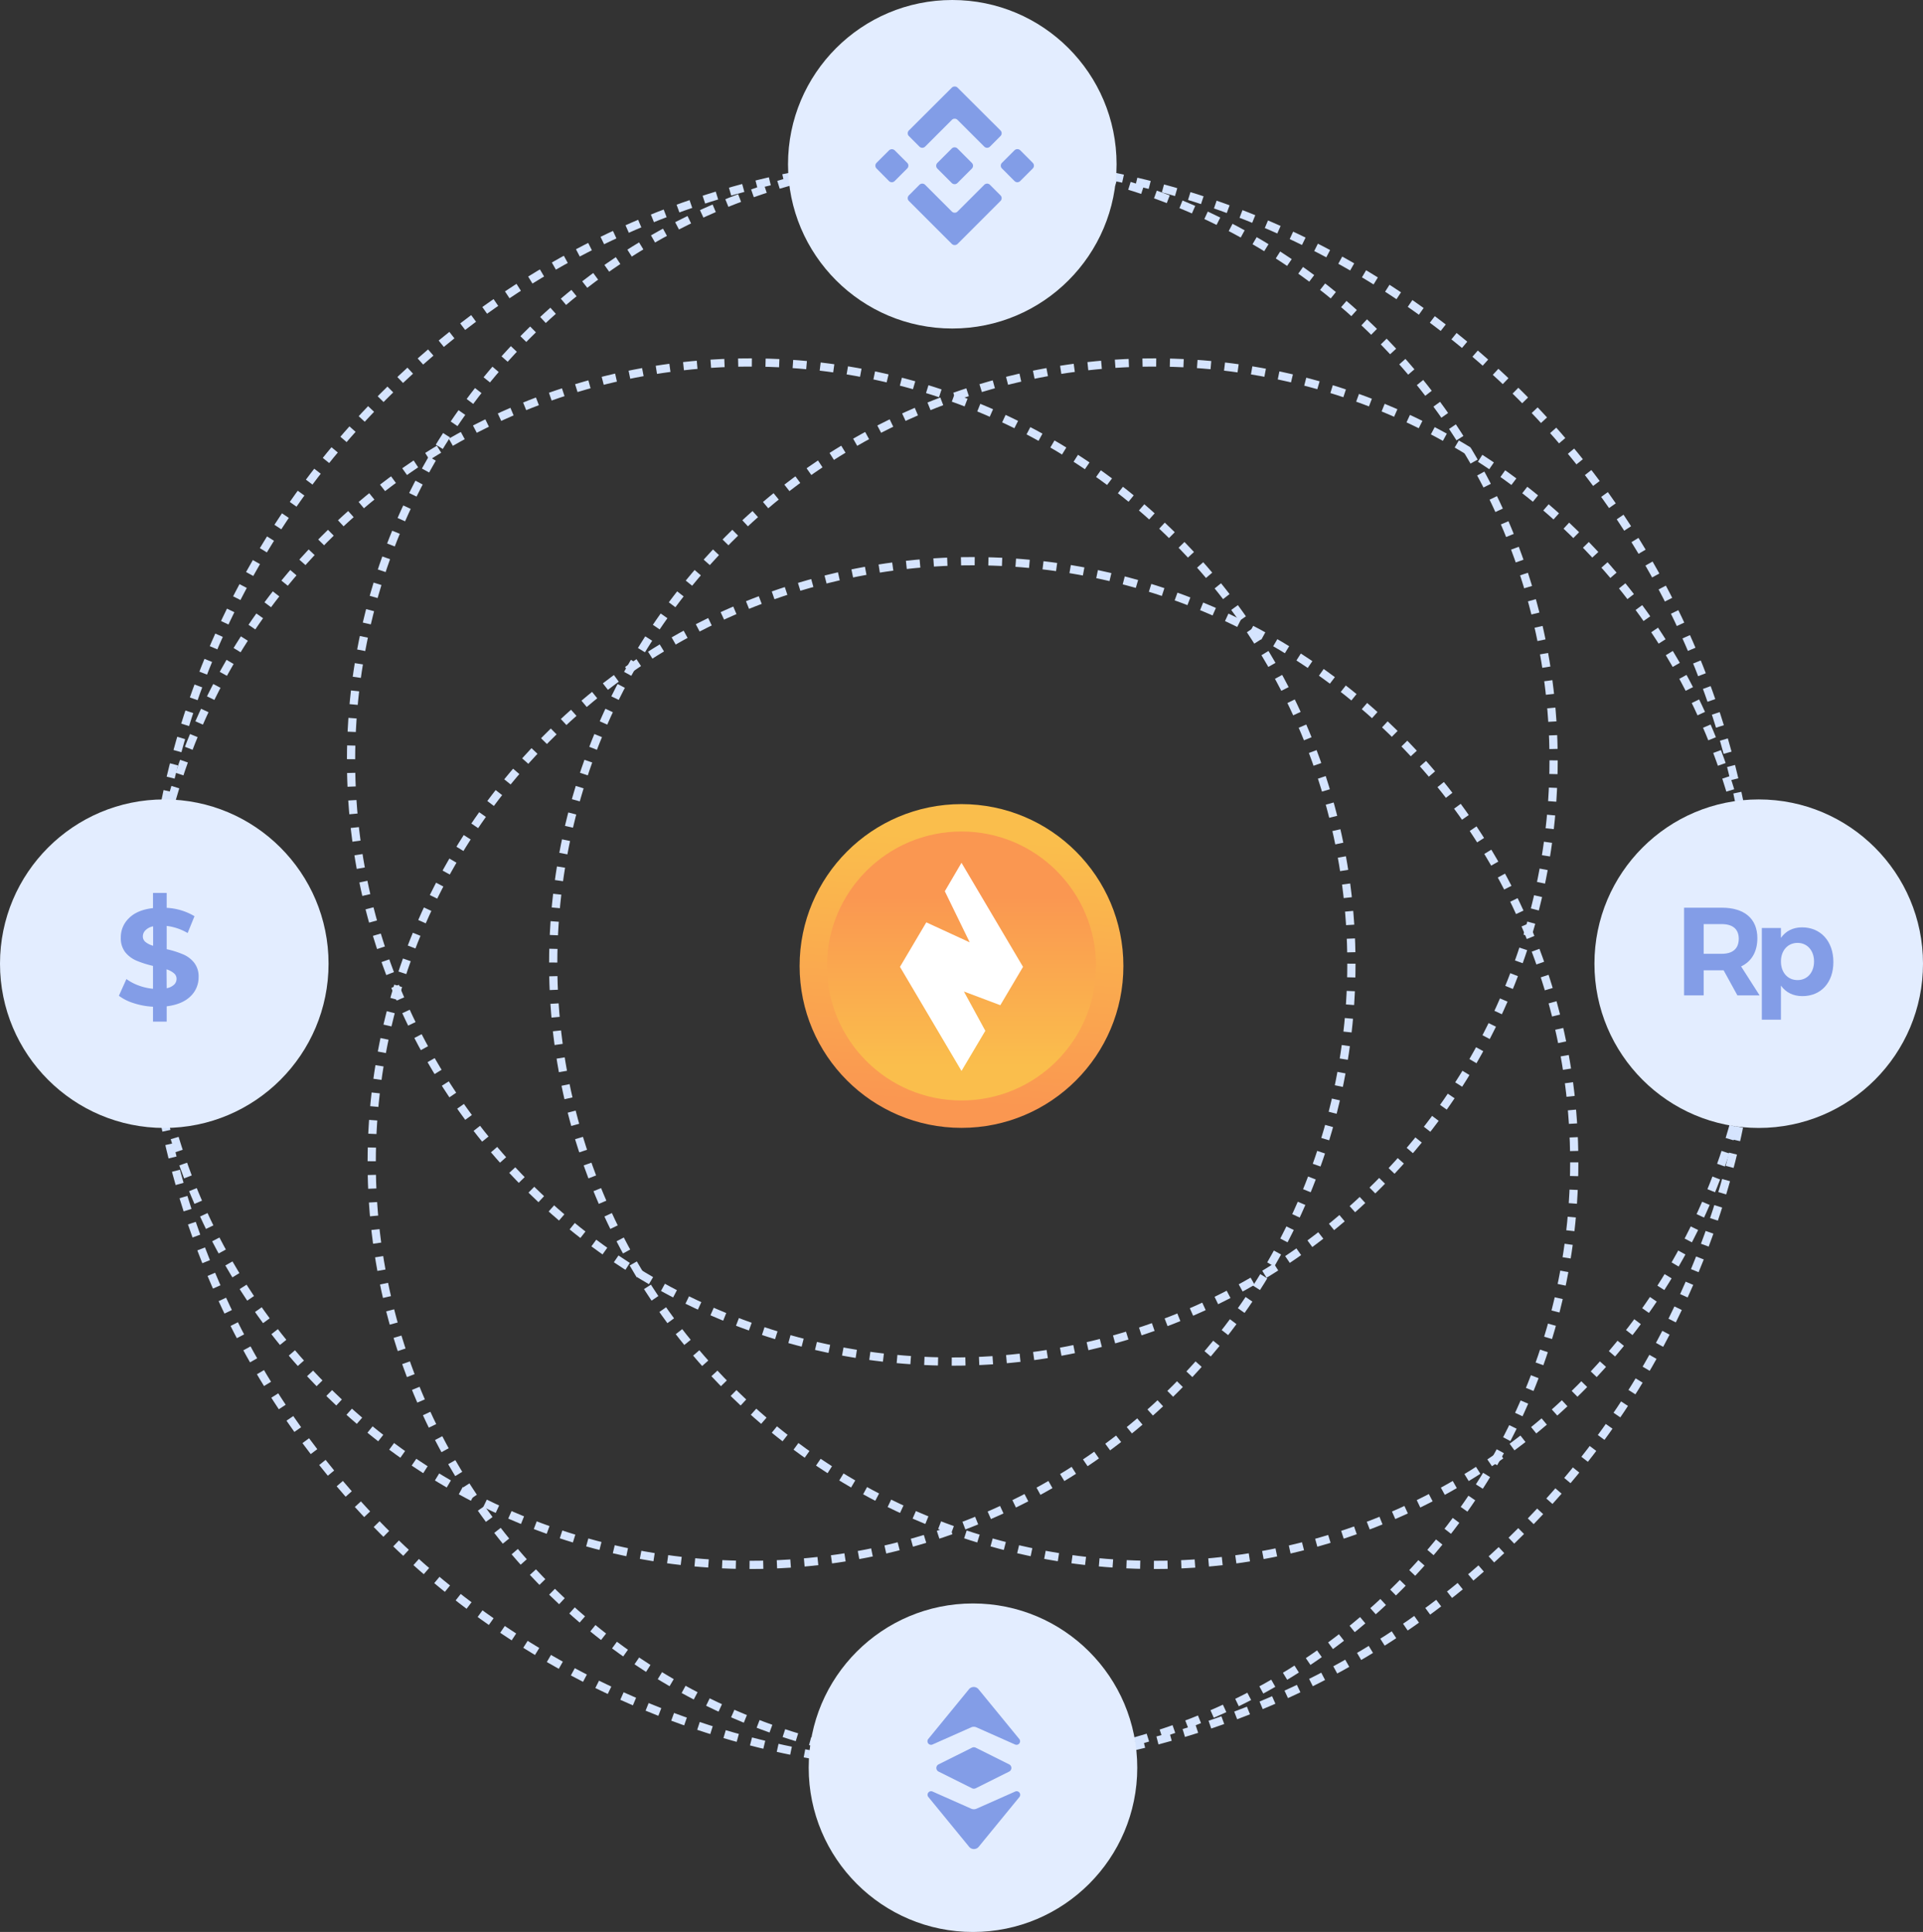 <svg id="NarfexTokenEcosystem" xmlns="http://www.w3.org/2000/svg" xmlns:xlink="http://www.w3.org/1999/xlink"
     viewBox="0 0 702 705.35">
    <rect x="0" y="0" width="702" height="705.35" fill="#333333" stroke="none"/>
    <defs>
        <style>
            .cls-1{fill:url(#Безымянный_градиент);}.cls-14,.cls-15,.cls-2,.cls-4{fill:none;}.cls-2{stroke-width:10px;stroke:url(#Безымянный_градиент_2);}.cls-3,.cls-5{fill:#fff;}.cls-3{fill-rule:evenodd;}.cls-4{stroke:#d5e4fe;stroke-width:3px;stroke-dasharray:5
            5;}.cls-6{fill:url(#Безымянный_градиент_3);}.cls-7{fill:url(#Безымянный_градиент_4);}.cls-8{fill:url(#Безымянный_градиент_5);}.cls-9{fill:url(#Безымянный_градиент_6);}.cls-10{fill:url(#Безымянный_градиент_7);}.cls-11{fill:url(#Безымянный_градиент_8);}.cls-12{fill:url(#Безымянный_градиент_9);}.cls-13{fill:url(#Безымянный_градиент_11);}.cls-14,.cls-15{stroke-linecap:round;stroke-linejoin:round;stroke-width:1.5px;}.cls-14{stroke:url(#Безымянный_градиент_12);}.cls-15{stroke:url(#Безымянный_градиент_13);}.cls-16{fill:url(#Безымянный_градиент_15);}.cls-17{fill:url(#Безымянный_градиент_17);}.cls-18{fill:url(#Безымянный_градиент_18);}.cls-19{fill:url(#Безымянный_градиент_19);}.cls-20{fill:url(#Безымянный_градиент_20);}.cls-21{fill:url(#Безымянный_градиент_21);}.cls-22{fill:url(#Безымянный_градиент_22);}.cls-23{fill:url(#Безымянный_градиент_23);}.cls-24{fill:url(#Безымянный_градиент_24);}.cls-25{fill:url(#Безымянный_градиент_25);}.cls-26{fill:url(#Безымянный_градиент_26);}.cls-27{fill:url(#Безымянный_градиент_27);}.cls-28{fill:url(#Безымянный_градиент_28);}.cls-29{fill:url(#Безымянный_градиент_29);}.cls-30{fill:url(#Безымянный_градиент_30);}.cls-31{fill:url(#Безымянный_градиент_31);}.cls-32{fill:url(#Безымянный_градиент_32);}.cls-33{fill:#e3edff;}.cls-34{opacity:0.5;}.cls-35{fill:#224dcf;}.cls-36{fill:#839de7;}
            #NarfexTokenEcosystem {
                --loop-animation: 180s;
                --loop-animation-delay: 1s;
                --icon-animation: 0.5s;
                --circle-start: 16.4%;
            }

            @keyframes rotate-outer {
                from {
                    transform: rotate(0deg);
                }
                to {
                    transform: rotate(360deg);
                }
            }
            @keyframes usd-enter {
                from {
                    transform: translateX(250%);
                }
                to {
                    transform: translateX(0px);
                }
            }
            @keyframes bnb-enter {
                from {
                    transform: translateY(250%);
                }
                to {
                    transform: translateY(0px);
                }
            }
            @keyframes rub-enter {
                from {
                    transform: translateX(-250%);
                }
                to {
                    transform: translateX(0px);
                }
            }
            @keyframes eth-enter {
                from {
                    transform: translateY(-250%);
                }
                to {
                    transform: translateY(0px);
                }
            }
            @keyframes circle-outer {
                from {
                    transform: scale(0);
                }
                to {
                    transform: scale(1);
                }
            }
            @keyframes circle-top {
                0% {
                    transform: translateY(16.4%);
                    opacity: 0;
                }
                50% {
                    transform: translateY(16.4%);
                    opacity: 0;
                }
                to {
                    transform: translateY(0);
                    opacity: 1;
                }
            }
            @keyframes circle-bottom {
                0% {
                    transform: translateY(calc(16.4% * -1));
                    opacity: 0;
                }
                50% {
                    transform: translateY(calc(16.4% * -1));
                    opacity: 0;
                }
                to {
                    transform: translateY(0);
                    opacity: 1;
                }
            }
            @keyframes circle-left {
                0% {
                    transform: translateX(16.4%);
                    opacity: 0;
                }
                50% {
                    transform: translateX(16.4%);
                    opacity: 0;
                }
                to {
                    transform: translateX(0);
                    opacity: 1;
                }
            }
            @keyframes circle-right {
                0% {
                    transform: translateX(calc(16.4% * -1));
                    opacity: 0;
                }
                50% {
                    transform: translateX(calc(16.4% * -1));
                    opacity: 0;
                }
                to {
                    transform: translateX(0);
                    opacity: 1;
                }
            }
            @keyframes icon-opacity {
                from {
                    opacity: 0;
                }
                to {
                    opacity: 1;
                }
            }
            @keyframes icon-center {
                0% {
                    transform: scale(1);
                }
                50% {
                    transform: scale(1.375);
                }
                100% {
                    transform: scale(1);
                }
            }

            #Currencies {
                transform-box: fill-box;
                transform-origin: center;
                animation: rotate-outer 180s 1s linear infinite;
            }
            .currency {
                transform-box: fill-box;
                transform-origin: center;
                animation: rotate-outer 180s 1s linear infinite reverse;
            }
            #USD {
                animation: rotate-outer 180s 1s linear infinite reverse,
                    usd-enter 0.5s ease-out;
            }
            #BNB {
                animation: rotate-outer 180s 1s linear infinite reverse,
                bnb-enter 0.5s ease-out;
            }
            #RUB {
                animation: rotate-outer 180s 1s linear infinite reverse,
                rub-enter 0.5s ease-out;
            }
            #ETH {
                animation: rotate-outer 180s 1s linear infinite reverse,
                eth-enter 0.5s ease-out;
            }

            #CircleOuter {
                transform-box: fill-box;
                transform-origin: center;
                animation: rotate-outer 180s 1s linear infinite reverse,
                    circle-outer 0.5s ease-out;
            }
            #CircleLeft {
                transform-box: fill-box;
                transform-origin: center;
                animation: rotate-outer 180s 1s linear infinite,
                    circle-left 1s ease-out;
            }
            #CircleRight {
                transform-box: fill-box;
                transform-origin: center;
                animation: rotate-outer 180s 1s linear infinite reverse,
                    circle-right 1s ease-out;
            }
            #CircleTop {
                transform-box: fill-box;
                transform-origin: center;
                animation: rotate-outer 180s 1s linear infinite reverse,
                    circle-top 1s ease-out;
            }
            #CircleBottom {
                transform-box: fill-box;
                transform-origin: center;
                animation: rotate-outer 180s 1s linear infinite,
                    circle-bottom 1s ease-out;
            }
            #Icons {
                transform-box: fill-box;
                transform-origin: center;
                animation: rotate-outer 180s 1s linear infinite reverse;
            }
            .icon {
                transform-box: fill-box;
                transform-origin: center;
                opacity: 0;
            }
            #IconTop {
                animation: rotate-outer 180s 1s linear infinite,
                    icon-opacity 0.5s calc(0.5s) ease-out forwards;
            }
            #IconTopRight {
                animation: rotate-outer 180s 1s linear infinite,
                    icon-opacity 0.5s calc(0.5s + 0.125s) ease-out forwards;
            }
            #IconRight {
                animation: rotate-outer 180s 1s linear infinite,
                    icon-opacity 0.5s calc(0.5s + 0.25s) ease-out forwards;
            }
            #IconBottomRight {
                animation: rotate-outer 180s 1s linear infinite,
                    icon-opacity 0.5s calc(0.5s + 0.375s) ease-out forwards;
            }
            #IconBottom {
                animation: rotate-outer 180s 1s linear infinite,
                    icon-opacity 0.5s calc(0.5s + 0.500s) ease-out forwards;
            }
            #IconBottomLeft {
                animation: rotate-outer 180s 1s linear infinite,
                    icon-opacity 0.5s calc(0.5s + 0.625s) ease-out forwards;
            }
            #IconLeft {
                animation: rotate-outer 180s 1s linear infinite,
                    icon-opacity 0.5s calc(0.5s + 0.75s) ease-out forwards;
            }
            #IconTopLeft {
                animation: rotate-outer 180s 1s linear infinite,
                    icon-opacity 0.5s calc(0.5s + 0.875s) ease-out forwards;
            }
            #IconCenter {
                transform-box: fill-box;
                transform-origin: center;
                animation: icon-center calc(0.5s / 2) ease;
            }
        </style>
        <linearGradient id="Безымянный_градиент" x1="351" y1="316.48" x2="351" y2="378.53"
                        gradientTransform="matrix(1, 0, 0, -1, 0, 705.89)" gradientUnits="userSpaceOnUse">
            <stop offset="0" stop-color="#fabe4c"/>
            <stop offset="1" stop-color="#fa9751"/>
        </linearGradient>
        <linearGradient id="Безымянный_градиент_2" x1="353.9" y1="399.89" x2="347.89" y2="303.09"
                        xlink:href="#Безымянный_градиент"/>
        <linearGradient id="Безымянный_градиент_3" x1="193.34" y1="372.14" x2="208.56" y2="352.27"
                        gradientTransform="matrix(1, 0, 0, -1, 0, 705.89)" gradientUnits="userSpaceOnUse">
            <stop offset="0" stop-color="#78a0ff"/>
            <stop offset="1" stop-color="#5078e6"/>
        </linearGradient>
        <linearGradient id="Безымянный_градиент_4" x1="218.93" y1="351.29" x2="222.01" y2="346.67"
                        xlink:href="#Безымянный_градиент_3"/>
        <linearGradient id="Безымянный_градиент_5" x1="195.6" y1="364.3" x2="218.4" y2="333.9"
                        xlink:href="#Безымянный_градиент_3"/>
        <linearGradient id="Безымянный_градиент_6" x1="203.14" y1="356.83" x2="204.64" y2="350.06"
                        gradientTransform="matrix(1, 0, 0, -1, 0, 705.89)" gradientUnits="userSpaceOnUse">
            <stop offset="0" stop-color="#fecf8e"/>
            <stop offset="1" stop-color="#d27624"/>
        </linearGradient>
        <linearGradient id="Безымянный_градиент_7" x1="219.69" y1="351.68" x2="222.75" y2="346.32"
                        xlink:href="#Безымянный_градиент_6"/>
        <linearGradient id="Безымянный_градиент_8" x1="242.63" y1="269.73" x2="256.76" y2="246.05"
                        xlink:href="#Безымянный_градиент_3"/>
        <linearGradient id="Безымянный_градиент_9" x1="232.01" y1="251.67" x2="250.97" y2="238.32"
                        xlink:href="#Безымянный_градиент_3"/>
        <linearGradient id="Безымянный_градиент_11" x1="247.99" y1="251.73" x2="266.95" y2="238.37"
                        xlink:href="#Безымянный_градиент_6"/>
        <linearGradient id="Безымянный_градиент_12" x1="255.5" y1="450.39" x2="268.33" y2="437.56"
                        xlink:href="#Безымянный_градиент_3"/>
        <linearGradient id="Безымянный_градиент_13" x1="231.67" y1="474.22" x2="244.5" y2="461.39"
                        xlink:href="#Безымянный_градиент_3"/>
        <linearGradient id="Безымянный_градиент_15" x1="256.16" y1="470.13" x2="262.77" y2="456.03"
                        xlink:href="#Безымянный_градиент_3"/>
        <linearGradient id="Безымянный_градиент_17" x1="237.82" y1="449.04" x2="244.43" y2="434.95"
                        xlink:href="#Безымянный_градиент_3"/>
        <linearGradient id="Безымянный_градиент_18" x1="256.45" y1="477.8" x2="260.88" y2="465.61"
                        xlink:href="#Безымянный_градиент_6"/>
        <linearGradient id="Безымянный_градиент_19" x1="238.33" y1="457.1" x2="242.77" y2="444.91"
                        xlink:href="#Безымянный_градиент_6"/>
        <linearGradient id="Безымянный_градиент_20" x1="431.95" y1="244.79" x2="445.78" y2="234.99"
                        xlink:href="#Безымянный_градиент_3"/>
        <linearGradient id="Безымянный_градиент_21" x1="442.49" y1="248.46" x2="461.17" y2="238.08"
                        xlink:href="#Безымянный_градиент_3"/>
        <linearGradient id="Безымянный_градиент_22" x1="460.3" y1="242.05" x2="469.4" y2="231.73"
                        xlink:href="#Безымянный_градиент_3"/>
        <linearGradient id="Безымянный_градиент_23" x1="445.37" y1="270.08" x2="457.61" y2="257.71"
                        xlink:href="#Безымянный_градиент_6"/>
        <linearGradient id="Безымянный_градиент_24" x1="431.42" y1="464.47" x2="456.33" y2="450.15"
                        xlink:href="#Безымянный_градиент_3"/>
        <linearGradient id="Безымянный_градиент_25" x1="450.67" y1="464.46" x2="475.57" y2="450.14"
                        xlink:href="#Безымянный_градиент_3"/>
        <linearGradient id="Безымянный_градиент_26" x1="448.19" y1="453.7" x2="455.9" y2="434.4"
                        xlink:href="#Безымянный_градиент_6"/>
        <linearGradient id="Безымянный_градиент_27" x1="476.43" y1="372.53" x2="505.63" y2="341.15"
                        xlink:href="#Безымянный_градиент_3"/>
        <linearGradient id="Безымянный_градиент_28" x1="493.02" y1="345.73" x2="497.37" y2="336.67"
                        xlink:href="#Безымянный_градиент_6"/>
        <linearGradient id="Безымянный_градиент_29" x1="328.31" y1="499.67" x2="351.52" y2="492.11"
                        xlink:href="#Безымянный_градиент_3"/>
        <linearGradient id="Безымянный_градиент_30" x1="348.48" y1="499.67" x2="371.69" y2="492.11"
                        xlink:href="#Безымянный_градиент_3"/>
        <linearGradient id="Безымянный_градиент_31" x1="493.89" y1="520.61" x2="505.8" y2="500.19"
                        gradientTransform="matrix(0, 1, 1, 0, -150.13, -284.47)" xlink:href="#Безымянный_градиент_6"/>
        <linearGradient id="Безымянный_градиент_32" x1="333.93" y1="220.55" x2="368.07" y2="193.23"
                        xlink:href="#Безымянный_градиент_3"/>
    </defs>
    <title>NarfexTokenEcosystem</title>
    <circle id="CircleOuter" class="cls-4" cx="347.64" cy="351.84" r="293.31"/>
    <circle id="CircleLeft" class="cls-4" cx="273.84" cy="351.84" r="219.5"/>
    <circle id="CircleRight" class="cls-4" cx="421.45" cy="351.84" r="219.5"/>
    <circle id="CircleTop" class="cls-4" cx="347.65" cy="277.61" r="219.5"/>
    <circle id="CircleBottom" class="cls-4" cx="355.19" cy="424.39" r="219.5"/>
    <g id="Icons">
        <g id="IconLeft" class="icon">
            <circle class="cls-5" cx="208.42" cy="351.84" r="41.52"/>
            <path class="cls-6"
                  d="M211.75,338.58v6.34h-2.5v-6.34a.67.67,0,0,0-.67-.66.59.59,0,0,0-.25.05l-13.21,5a2.23,2.23,0,0,0-1.45,2.12v1.11a6.23,6.23,0,0,0-2.5,5v-6.11a4.73,4.73,0,0,1,3.06-4.45l13.24-5a3.1,3.1,0,0,1,1.11-.2A3.17,3.17,0,0,1,211.75,338.58Z"
                  transform="translate(0 0)"/>
            <path class="cls-7"
                  d="M222.83,356.17v1.66a.84.84,0,0,1-.81.84h-2.44a1.73,1.73,0,0,1-1.75-1.52,1.63,1.63,0,0,1,.49-1.33,1.56,1.56,0,0,1,1.16-.49H222A.84.84,0,0,1,222.83,356.17Z"
                  transform="translate(0 0)"/>
            <path class="cls-8"
                  d="M219.47,353.58h1.7a1.67,1.67,0,0,0,1.66-1.66v-.74a6.27,6.27,0,0,0-6.26-6.26H197.43a6.27,6.27,0,0,0-6.26,6.26V362.4a6.28,6.28,0,0,0,6.26,6.27h19.14a6.28,6.28,0,0,0,6.26-6.27v-.32a1.67,1.67,0,0,0-1.66-1.66h-1.45a3.62,3.62,0,0,1-3.55-2.54,3.43,3.43,0,0,1,3.3-4.3Zm-9.14-.33H198.67a1.25,1.25,0,1,1,0-2.5h11.66a1.25,1.25,0,1,1,0,2.5Z"
                  transform="translate(0 0)"/>
            <rect class="cls-9" x="195.89" y="350.67" width="16" height="3.56" rx="1.78"/>
            <rect class="cls-10" x="218.11" y="355.11" width="6.22" height="3.56" rx="1.78"/>
        </g>
        <g id="IconBottomLeft" class="icon">
            <circle class="cls-5" cx="248.68" cy="455" r="41.52"/>
            <path class="cls-11"
                  d="M262.16,449.06l-11.87,6.87a1.59,1.59,0,0,1-1.58,0l-11.87-6.87a1.57,1.57,0,0,1-.41-2.38,5.51,5.51,0,0,1,1.49-1.22l8.36-4.62a7.35,7.35,0,0,1,6.47,0l8.36,4.62a5.91,5.91,0,0,1,1.49,1.22A1.59,1.59,0,0,1,262.16,449.06Z"
                  transform="translate(0 0)"/>
            <path class="cls-12"
                  d="M248.62,458.8v10.51a1.56,1.56,0,0,1-2.23,1.44c-3.18-1.56-8.53-4.47-8.53-4.47a7.57,7.57,0,0,1-3.42-5.95v-8a1.56,1.56,0,0,1,2.33-1.39l11.08,6.43A1.66,1.66,0,0,1,248.62,458.8Z"
                  transform="translate(0 0)"/>
            <path class="cls-13"
                  d="M250.38,458.8v10.51a1.56,1.56,0,0,0,2.23,1.44c3.18-1.56,8.53-4.47,8.53-4.47a7.57,7.57,0,0,0,3.42-5.95v-8a1.56,1.56,0,0,0-2.33-1.39l-11.08,6.43A1.66,1.66,0,0,0,250.38,458.8Z"
                  transform="translate(0 0)"/>
        </g>
        <g id="IconTopLeft" class="icon">
            <circle class="cls-5" cx="250.35" cy="250.35" r="41.52"/>
            <path class="cls-14" d="M268.33,255.5a12.82,12.82,0,0,1-12.83,12.83l1.92-3.21" transform="translate(0 0)"/>
            <path class="cls-15" d="M231.67,244.5a12.81,12.81,0,0,1,12.83-12.83l-1.93,3.2" transform="translate(0 0)"/>
            <path class="cls-16"
                  d="M250.92,238.65a.91.91,0,0,0-.92.92v3.65c0,3.22.81,4,4.07,4h10.19c3.27,0,4.07-.81,4.07-4v-3.65a.9.9,0,0,0-.91-.92Z"
                  transform="translate(0 0)"/>
            <path class="cls-17"
                  d="M232.58,259.73a.91.91,0,0,0-.91.92v3.65c0,3.23.8,4,4.07,4h10.19c3.26,0,4.07-.8,4.07-4v-3.65a.91.91,0,0,0-.92-.92Z"
                  transform="translate(0 0)"/>
            <path class="cls-18"
                  d="M249.57,235.52a4.93,4.93,0,0,1,4.93-4.93h9.12a4.93,4.93,0,0,1,4.93,4.93,2,2,0,0,1-2,2h-15A2,2,0,0,1,249.57,235.52Z"
                  transform="translate(0 0)"/>
            <path class="cls-19"
                  d="M231.45,256.22a4.93,4.93,0,0,1,4.93-4.93h9.12a4.93,4.93,0,0,1,4.93,4.93,2,2,0,0,1-2,2h-15A2,2,0,0,1,231.45,256.22Z"
                  transform="translate(0 0)"/>
        </g>
        <g id="IconBottomRight" class="icon">
            <circle class="cls-5" cx="451.64" cy="455" r="41.52"/>
            <path class="cls-20"
                  d="M442.23,458.67h-4.9a3.67,3.67,0,0,0-3.66,3.66v9.17a1.83,1.83,0,0,0,1.83,1.83h6.73a1.83,1.83,0,0,0,1.83-1.83v-11A1.83,1.83,0,0,0,442.23,458.67Z"
                  transform="translate(0 0)"/>
            <path class="cls-21"
                  d="M454.44,451.33h-4.9a3.68,3.68,0,0,0-3.66,3.67v16.5a1.83,1.83,0,0,0,1.83,1.83h8.56a1.84,1.84,0,0,0,1.84-1.83V455A3.67,3.67,0,0,0,454.44,451.33Z"
                  transform="translate(0 0)"/>
            <path class="cls-22"
                  d="M466.67,464.17h-4.9a1.83,1.83,0,0,0-1.83,1.83v5.5a1.83,1.83,0,0,0,1.83,1.83h6.73a1.83,1.83,0,0,0,1.83-1.83v-3.67A3.67,3.67,0,0,0,466.67,464.17Z"
                  transform="translate(0 0)"/>
            <path class="cls-23"
                  d="M457.52,441.89a1.83,1.83,0,0,0,.6-1.83,1.8,1.8,0,0,0-1.55-1.14l-1.77-.29a.52.52,0,0,1-.27-.2l-1-1.95a1.67,1.67,0,0,0-3.14,0l-1,1.95a.41.41,0,0,1-.25.2l-1.77.29a1.64,1.64,0,0,0-.95,3l1.36,1.38a.48.48,0,0,1,.11.34l-.39,1.69c-.29,1.27.19,1.83.5,2.05a1.82,1.82,0,0,0,2.11-.14l1.65-1a.42.42,0,0,1,.38,0l1.63,1a2.46,2.46,0,0,0,1.27.4,1.44,1.44,0,0,0,.82-.26c.31-.22.79-.78.5-2.05l-.39-1.69a.5.5,0,0,1,.11-.34Z"
                  transform="translate(0 0)"/>
        </g>
        <g id="IconTopRight" class="icon">
            <circle class="cls-5" cx="453.32" cy="250.35" r="41.52"/>
            <path class="cls-24"
                  d="M452.16,236v16.16a1.8,1.8,0,0,1-.77,1.47l-12.92,9.05a1.8,1.8,0,0,1-2.8-1.12,8.15,8.15,0,0,1,1.17-5.3l5.59-10.05,5.27-9.48a12.07,12.07,0,0,1,1.32-1.93A1.8,1.8,0,0,1,452.16,236Z"
                  transform="translate(0 0)"/>
            <path class="cls-25"
                  d="M468.53,262.67l-12.92-9.05a1.8,1.8,0,0,1-.77-1.47V236a1.8,1.8,0,0,1,3.14-1.2,12.07,12.07,0,0,1,1.32,1.93l5.27,9.48,5.59,10.05a8.15,8.15,0,0,1,1.17,5.3A1.8,1.8,0,0,1,468.53,262.67Z"
                  transform="translate(0 0)"/>
            <path class="cls-26"
                  d="M441.42,263.29l11-7.34a2.08,2.08,0,0,1,2.15,0l11,7.34c2.92,2,2.44,3.55-1.07,3.55H442.48C439,266.82,438.5,265.23,441.42,263.29Z"
                  transform="translate(0 0)"/>
        </g>
        <g id="IconRight" class="icon">
            <circle class="cls-5" cx="493.58" cy="351.84" r="41.52"/>
            <path class="cls-27"
                  d="M495.4,337.82a3.39,3.39,0,0,1,.44,0v-5.31a1.34,1.34,0,0,0-2.68,0v5.31a3.1,3.1,0,0,1,.44,0,15.61,15.61,0,0,0-14.83,15.59v3.47a3.59,3.59,0,0,0,3.58,3.58h24.3a3.59,3.59,0,0,0,3.58-3.58v-3.47A15.61,15.61,0,0,0,495.4,337.82Z"
                  transform="translate(0 0)"/>
            <path class="cls-28" d="M499.39,362.24a.91.91,0,0,1,.88,1.13,6,6,0,0,1-11.54,0,.91.91,0,0,1,.88-1.13Z"
                  transform="translate(0 0)"/>
        </g>
        <g id="IconTop" class="icon">
            <circle class="cls-5" cx="350.48" cy="209.52" r="41.52"/>
            <path class="cls-29"
                  d="M341.75,196.25h-.46v-4.58a1.38,1.38,0,1,0-2.75,0v4.58h-.46c-2.91,0-4.58,1.67-4.58,4.58v11c0,2.92,1.67,4.59,4.58,4.59h.46v11.91a1.38,1.38,0,1,0,2.75,0V216.42h.46c2.92,0,4.58-1.67,4.58-4.59v-11C346.33,197.92,344.67,196.25,341.75,196.25Z"
                  transform="translate(0 0)"/>
            <path class="cls-30"
                  d="M361.92,203.58h-.46V191.67a1.38,1.38,0,1,0-2.75,0v11.91h-.46c-2.92,0-4.58,1.67-4.58,4.59v11c0,2.91,1.66,4.58,4.58,4.58h.46v4.58a1.38,1.38,0,1,0,2.75,0v-4.58h.46c2.91,0,4.58-1.67,4.58-4.58v-11C366.5,205.25,364.83,203.58,361.92,203.58Z"
                  transform="translate(0 0)"/>
            <rect class="cls-31" x="353.42" y="203.65" width="13.69" height="23.47" rx="4"/>
        </g>
        <g id="IconBottom" class="icon">
            <circle class="cls-5" cx="350.16" cy="496.1" r="41.52"/>
            <path class="cls-32"
                  d="M358.42,481.5H343.58c-4.83,0-6.58,1.75-6.58,6.67v21.66c0,4.92,1.75,6.67,6.58,6.67H358.4c4.85,0,6.6-1.75,6.6-6.67V488.17C365,483.25,363.25,481.5,358.42,481.5ZM351,511.77a3.06,3.06,0,1,1,3.06-3.06A3.07,3.07,0,0,1,351,511.77Zm3.5-22.83h-7a1.32,1.32,0,0,1,0-2.63h7a1.32,1.32,0,0,1,0,2.63Z"
                  transform="translate(0 0)"/>
        </g>
    </g>
    <g id="Currencies">
        <g id="BNB" class="currency">
            <circle class="cls-33" cx="347.64" cy="59.97" r="59.97"/>
            <g class="cls-34">
                <path class="cls-35"
                      d="M347.46,32,331.82,47.6a1.45,1.45,0,0,0,0,2.1l3.81,3.82a1.47,1.47,0,0,0,2.1,0l9.73-9.73a1.46,1.46,0,0,1,2.11,0l9.73,9.73a1.47,1.47,0,0,0,2.1,0l3.81-3.82a1.45,1.45,0,0,0,0-2.1L349.57,32A1.53,1.53,0,0,0,347.46,32Z"
                      transform="translate(0 0)"/>
                <path class="cls-35"
                      d="M347.46,89.05,331.82,73.4a1.45,1.45,0,0,1,0-2.1l3.81-3.82a1.47,1.47,0,0,1,2.1,0l9.73,9.73a1.46,1.46,0,0,0,2.11,0l9.73-9.73a1.47,1.47,0,0,1,2.1,0l3.81,3.82a1.45,1.45,0,0,1,0,2.1L349.57,89.05A1.53,1.53,0,0,1,347.46,89.05Z"
                      transform="translate(0 0)"/>
                <path class="cls-35"
                      d="M372.46,54.88,377,59.43a1.47,1.47,0,0,1,0,2.1l-4.56,4.56a1.47,1.47,0,0,1-2.1,0l-4.55-4.56a1.45,1.45,0,0,1,0-2.1l4.55-4.55A1.52,1.52,0,0,1,372.46,54.88Z"
                      transform="translate(0 0)"/>
                <path class="cls-35"
                      d="M326.61,54.88l4.55,4.55a1.45,1.45,0,0,1,0,2.1l-4.55,4.56a1.47,1.47,0,0,1-2.1,0L320,61.53a1.47,1.47,0,0,1,0-2.1l4.56-4.55A1.52,1.52,0,0,1,326.61,54.88Z"
                      transform="translate(0 0)"/>
                <path class="cls-35"
                      d="M349.54,54.23l5.23,5.24a1.47,1.47,0,0,1,0,2.1l-5.23,5.23a1.48,1.48,0,0,1-2.11,0l-5.23-5.23a1.47,1.47,0,0,1,0-2.1l5.23-5.24A1.48,1.48,0,0,1,349.54,54.23Z"
                      transform="translate(0 0)"/>
            </g>
        </g>
        <g id="ETH" class="currency">
            <circle class="cls-33" cx="355.19" cy="645.39" r="59.97"/>
            <path class="cls-36"
                  d="M340.41,636.92l14.11-6.27a2.4,2.4,0,0,1,1.93,0l14.11,6.27a1.3,1.3,0,0,0,1.54-2l-14.8-18.08a2.27,2.27,0,0,0-3.66,0l-14.79,18.08A1.31,1.31,0,0,0,340.41,636.92Z"
                  transform="translate(0 0)"/>
            <path class="cls-36"
                  d="M340.41,654.08l14.14,6.27a2.4,2.4,0,0,0,1.93,0l14.14-6.27a1.3,1.3,0,0,1,1.53,2l-14.79,18.08a2.27,2.27,0,0,1-3.66,0l-14.8-18.08A1.29,1.29,0,0,1,340.41,654.08Z"
                  transform="translate(0 0)"/>
            <path class="cls-36"
                  d="M354.85,638.07l-12.22,6.1a1.47,1.47,0,0,0,0,2.63l12.22,6.1a1.55,1.55,0,0,0,1.33,0l12.22-6.1a1.47,1.47,0,0,0,0-2.63l-12.22-6.1A1.55,1.55,0,0,0,354.85,638.07Z"
                  transform="translate(0 0)"/>
        </g>
        <g id="RUB" class="currency">
            <circle class="cls-33" cx="642.03" cy="351.84" r="59.97"/>
            <path
                class="cls-36"
                transform="translate(0 0)"
                d="M634.243 363.408H642.345L635.601 352.845C639.448 351.016 641.53 347.449 641.53 342.511C641.53 335.423 636.823 331.399 628.54 331.399H614.78V363.408H621.931V354.262H628.54H629.219L634.243 363.408ZM621.931 348.227V337.39H628.54C632.478 337.39 634.741 339.173 634.741 342.739C634.741 346.397 632.478 348.227 628.54 348.227H621.931Z" fill="#839DE7"/>
            <path
                class="cls-36"
                transform="translate(0 0)"
                d="M657.833 338.578C654.529 338.578 651.858 339.95 650.138 342.419V338.807H643.168V372.278H650.138V359.841C651.904 362.31 654.574 363.682 657.969 363.682C664.804 363.682 669.285 358.698 669.285 351.244C669.285 343.654 664.668 338.578 657.833 338.578ZM656.204 357.829C652.628 357.829 650.138 355.085 650.138 351.016C650.138 347.038 652.628 344.248 656.204 344.248C659.779 344.248 662.224 347.083 662.224 351.016C662.224 355.04 659.779 357.829 656.204 357.829Z" fill="#839DE7"/>
        </g>
        <g id="USD" class="currency">
            <circle class="cls-33" cx="59.97" cy="351.84" r="59.97"/>
            <path class="cls-36"
                  d="M72.5,356.75a9.55,9.55,0,0,1-3,7.05q-3,2.9-8.65,3.6V373h-5v-5.45a27.15,27.15,0,0,1-7.05-1.3,17.67,17.67,0,0,1-5.4-2.7l2.75-6.1a18.18,18.18,0,0,0,4.45,2.35,20.63,20.63,0,0,0,5.25,1.2v-8.35a37.84,37.84,0,0,1-6-1.9,10.74,10.74,0,0,1-4.1-3.05,8.36,8.36,0,0,1-1.65-5.4,9.6,9.6,0,0,1,3-7.1q3-3,8.75-3.65V326h5v5.45A22,22,0,0,1,71,334.5l-2.5,6.15a19.94,19.94,0,0,0-7.65-2.6v8.5a33.35,33.35,0,0,1,5.9,1.85,10.08,10.08,0,0,1,4.1,3.05A8.06,8.06,0,0,1,72.5,356.75ZM52.15,341.9a2.57,2.57,0,0,0,1,2.05,7.91,7.91,0,0,0,2.75,1.35v-7.1a5.27,5.27,0,0,0-2.8,1.45A3.15,3.15,0,0,0,52.15,341.9Zm8.7,18.9a5.42,5.42,0,0,0,2.7-1.3,2.94,2.94,0,0,0,.9-2.15,2.57,2.57,0,0,0-1-2.05,7.83,7.83,0,0,0-2.65-1.4Z"
                  transform="translate(0 0)"/>
        </g>
    </g>
    <g id="IconCenter">
        <circle class="cls-1" cx="351" cy="352.68" r="54.1"/>
        <circle class="cls-2" cx="351" cy="352.68" r="54.1"/>
        <path id="NarfexLogo" class="cls-3"
              d="M351,315l22.46,38-8.29,14h0L351.88,362l7.82,14.34L351,391l-22.46-38h0l9.61-16.25h0L354,344.05l-9.09-18.66Z"
              transform="translate(0 0)"/>
    </g>
</svg>